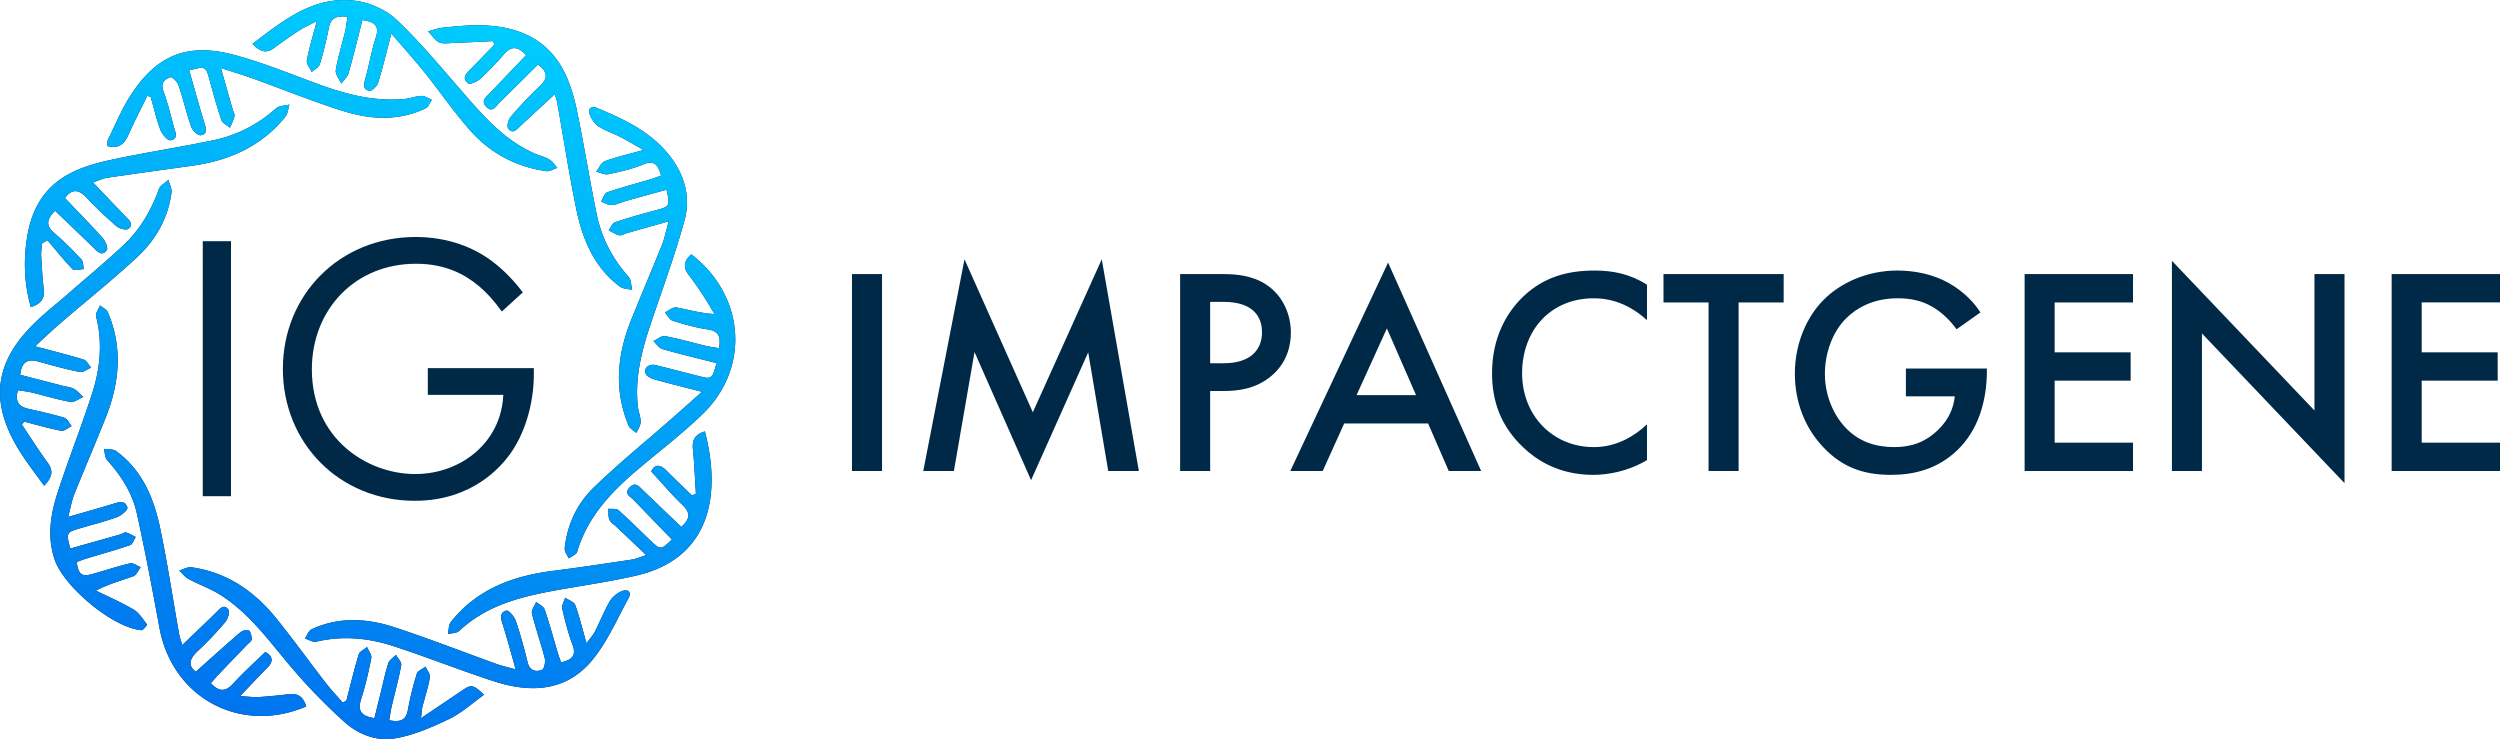 <svg xmlns="http://www.w3.org/2000/svg" width="345" height="102" viewBox="0 0 345 102"><defs><linearGradient id="3xoya" x1="38.47" x2="63" y1="102" y2=".01" gradientUnits="userSpaceOnUse"><stop offset="0" stop-color="#0072ee"/><stop offset="1" stop-color="#00cdff"/></linearGradient></defs><g><g><path fill="#002847" d="M121.72 37.824v27.177h-4.146V37.824zm5.69 27.177l5.691-29.215 9.43 21.107 9.512-21.107 5.122 29.215h-4.228l-2.764-16.38-7.885 17.643-7.805-17.683L131.638 65zm41.422-27.177c1.666 0 3.983.163 5.934 1.467 2.277 1.507 3.374 4.115 3.374 6.6 0 1.59-.406 4.034-2.642 5.95-2.154 1.833-4.634 2.118-6.626 2.118h-1.87v11.042h-4.145V37.824zm-1.83 12.305h1.87c3.577 0 5.285-1.752 5.285-4.278 0-1.508-.61-4.197-5.325-4.197h-1.83zm30.08 8.313h-11.584l-2.967 6.56h-4.471l13.494-28.767L204.4 65h-4.471zm-1.666-3.912l-4.024-9.209-4.187 9.209zm31.868-10.35c-3.008-2.73-5.812-3.015-7.357-3.015-5.894 0-9.877 4.36-9.877 10.35 0 5.745 4.146 10.186 9.918 10.186 3.252 0 5.772-1.67 7.316-3.138v4.93c-2.723 1.63-5.568 2.038-7.438 2.038-4.918 0-8.008-2.241-9.593-3.749-3.17-2.974-4.35-6.437-4.35-10.268 0-5.011 2.074-8.474 4.35-10.634 2.805-2.649 6.057-3.545 9.796-3.545 2.48 0 4.878.448 7.235 1.956zm12.643-2.444V65h-4.146V41.736h-6.22v-3.912h16.585v3.912zm23.088 9.126h11.178v.204c0 4.645-1.382 8.434-4.024 11.002-2.804 2.73-6.137 3.463-9.227 3.463-3.942 0-6.747-1.14-9.226-3.708-2.643-2.73-4.025-6.356-4.025-10.268 0-4.237 1.708-7.904 3.943-10.146 2.317-2.363 6.016-4.074 10.203-4.074 2.439 0 4.959.53 7.072 1.711 2.236 1.264 3.618 2.852 4.39 4.075l-3.292 2.322c-.813-1.14-2.033-2.363-3.333-3.096-1.504-.897-3.13-1.182-4.797-1.182-3.536 0-5.812 1.467-7.154 2.811-1.788 1.793-2.886 4.686-2.886 7.62 0 2.73 1.017 5.46 2.805 7.375 1.87 1.996 4.187 2.73 6.788 2.73 2.358 0 4.309-.693 6.057-2.404 1.504-1.467 2.113-3.056 2.276-4.604h-6.748zm31.34-9.126h-10.812v6.885h10.487v3.912h-10.487v8.557h10.813v3.911h-14.959V37.824h14.959zM299.723 65v-29.01l19.673 20.657V37.824h4.146v28.848l-19.673-20.658v18.987zm45.282-23.265h-10.812v6.885h10.487v3.912h-10.487v8.557h10.812v3.911h-14.958V37.824h14.958z"/></g><g><path fill="#002847" d="M31.877 33.284v35.193h-3.895V33.284zm27.16 17.517H73.67v.844c0 3.905-1.158 8.126-3.369 11.133-1.053 1.425-5 6.332-13.053 6.332-10.422 0-18.212-7.967-18.212-18.203s7.842-18.203 18.317-18.203c3.368 0 7.316.844 10.737 3.482 1.58 1.213 3.053 2.797 4.053 4.168l-2.895 2.638c-1-1.425-2.158-2.69-3.316-3.64-1.684-1.372-4.316-2.955-8.527-2.955-8.474 0-14.369 6.384-14.369 14.562 0 9.603 7.632 14.457 14.264 14.457 4.685 0 8.738-2.374 10.738-5.91.631-1.106 1.316-2.795 1.42-5.011h-10.42z"/></g><g><path fill="#081c27" d="M92.278 30.541c-2.163.612-3.94 1.113-5.717 1.618-.372.106-.772.376-1.104.306-.511-.109-.975-.446-1.46-.685.288-.384.502-.987.875-1.111 1.881-.63 3.797-1.16 5.713-1.675 1.834-.494 1.918-.6 1.397-2.813-1.834.505-3.667 1.004-5.495 1.52-.691.193-1.362.543-2.06.599-.479.039-.99-.306-1.486-.48.277-.44.464-1.146.847-1.279 1.932-.67 3.916-1.186 5.878-1.77.512-.152 1.011-.348 1.57-.542-.416-1.44-.894-2.196-2.493-1.53-1.52.632-3.163.997-4.78 1.341-.518.11-1.128-.223-1.696-.354.398-.499.7-1.256 1.213-1.447 1.54-.577 3.164-.935 5.333-1.54-1.352-.762-2.29-1.328-3.262-1.828-.983-.504-2.063-.846-2.977-1.448-.533-.35-.966-1.02-1.188-1.639-.28-.78.177-1.226.981-.892 3.647 1.515 7.23 3.177 9.816 6.314 2.203 2.67 3.205 5.847 2.288 9.185-1.286 4.68-2.959 9.257-4.525 13.858-1.31 3.853-2.378 7.734-1.917 11.863.079.71.394 1.407.383 2.105-.01.514-.374 1.02-.58 1.53-.366-.327-.9-.582-1.072-.99-2.06-4.894-1.6-9.76.326-14.567 1.399-3.49 2.88-6.948 4.28-10.437.344-.859.514-1.787.912-3.212zM9.408 71.336c2.334-.676 4.238-1.205 6.127-1.784.83-.255 1.748-.592 2.048.506.08.296-.82 1.084-1.397 1.294-1.707.621-3.479 1.064-5.224 1.581-1.81.537-1.837.594-1.264 2.765 2.31-.65 4.62-1.3 6.93-1.955.265-.076.554-.322.77-.263.467.13.894.406 1.337.623-.256.388-.433 1.007-.78 1.126-1.985.68-4.012 1.238-6.02 1.849-.468.142-.922.329-1.365.49.303 1.772.714 2.065 2.274 1.623 1.704-.482 3.385-1.053 5.108-1.449.425-.098.973.34 1.464.53-.333.43-.582 1.09-1.013 1.247-1.64.598-3.34 1.034-5.165 1.986 1.738.856 3.53 1.622 5.191 2.61.768.457 1.294 1.335 1.866 2.072.033.043-.536.801-.788.78-3.901-.32-10.672-5.97-11.957-9.727-1.111-3.25-.546-6.383.465-9.46 1.483-4.515 3.234-8.942 4.694-13.464 1.12-3.463 1.465-7.028.552-10.648-.11-.435.346-1.013.54-1.523.371.313.918.553 1.089.953 2.08 4.89 1.601 9.758-.314 14.564-1.413 3.544-2.924 7.048-4.342 10.59-.339.848-.482 1.774-.825 3.084zm61.76 21.05c-.67-2.349-1.18-4.307-1.803-6.23-.27-.835-.43-1.654.522-1.896.305-.077 1.085.81 1.28 1.38.643 1.879 1.168 3.802 1.639 5.732.29 1.188 1.1 1.396 1.988 1.072.295-.108.511-1.09.387-1.575-.53-2.087-1.259-4.123-1.772-6.212-.11-.455.371-1.055.58-1.588.403.34 1.027.604 1.173 1.033.682 1.99 1.23 4.028 1.833 6.046.121.407.277.804.44 1.267 1.431-.354 2.157-.877 1.57-2.447-.6-1.605-1.031-3.28-1.41-4.954-.103-.458.25-1.019.393-1.533.482.334 1.232.569 1.398 1.02.59 1.595.98 3.264 1.55 5.272.512-.7.914-1.12 1.167-1.618.703-1.379 1.266-2.836 2.044-4.169.35-.597 1.013-1.135 1.656-1.404.8-.333 1.433.069.924.995-1.564 2.852-2.889 5.921-4.908 8.416-3.612 4.464-8.558 4.679-13.646 3.027-4.666-1.514-9.232-3.336-13.895-4.858-3.46-1.13-7.024-1.464-10.643-.606-.458.108-1.034-.28-1.555-.44.303-.434.508-1.078.923-1.272 3.717-1.736 7.578-1.531 11.334-.31 4.78 1.556 9.466 3.398 14.199 5.1.713.256 1.46.42 2.633.751zm-13.07 6.728c2.142-1.443 3.912-2.632 5.677-3.827 1.268-.86 1.495-.834 3.03.589-1.646 1.166-3.129 2.545-4.872 3.37-2.42 1.148-4.976 2.273-7.587 2.676-2.384.369-4.89-.576-6.748-2.233a77.643 77.643 0 0 1-6.854-6.97c-3.27-3.757-6.082-7.96-10.398-10.668-1.346-.843-2.885-1.372-4.293-2.127-.508-.272-.888-.784-1.326-1.187.562-.161 1.152-.526 1.682-.452 4.939.679 8.738 3.343 11.79 7.135 2.328 2.893 4.501 5.91 6.775 8.849.729.943 1.556 1.809 2.338 2.71l.49-.312c.555-2.123 1.064-4.26 1.703-6.358.128-.42.754-.688 1.15-1.026.208.516.67 1.08.582 1.54-.367 1.904-.81 3.805-1.398 5.651-.487 1.528-.106 2.348 1.831 2.626l.88-3.553c.334-1.345.607-2.71 1.038-4.023.148-.452.691-.775 1.054-1.157.26.474.807 1 .732 1.415-.343 1.903-.869 3.772-1.31 5.658-.143.616-.227 1.245-.354 1.957 1.47.28 2.313.061 2.58-1.434a41.644 41.644 0 0 1 1.231-4.988c.128-.412.784-.66 1.197-.982.22.494.686 1.03.611 1.475-.23 1.362-.677 2.685-1.018 4.03-.089.348-.098.715-.212 1.616zM54.01 4.63c-.695 2.64-1.186 4.725-1.82 6.764-.15.476-.835 1.17-1.188 1.123-.978-.13-.802-.89-.582-1.673.525-1.868.83-3.803 1.436-5.64.56-1.695-.207-2.195-1.84-2.44-.634 2.47-1.227 4.927-1.92 7.354-.15.525-.661.946-1.006 1.414-.27-.625-.847-1.3-.753-1.864.299-1.794.863-3.543 1.292-5.318.15-.619.203-1.26.322-2.032-1.465-.18-2.296.121-2.576 1.541a50.572 50.572 0 0 1-1.23 4.983c-.134.44-.737.736-1.125 1.098-.24-.538-.76-1.126-.673-1.605.3-1.665.811-3.292 1.372-5.431-1.084.573-1.8.887-2.445 1.31a55.807 55.807 0 0 0-3.4 2.377c-1.11.849-1.985.563-3.032-.536 4.337-3.29 8.529-6.72 14.302-5.935 1.967.268 4.156 1.26 5.59 2.617 3.205 3.026 6.044 6.45 8.945 9.788 2.99 3.441 5.941 6.899 10.278 8.734.61.258 1.283.398 1.838.74.445.273.755.768 1.124 1.165-.509.163-1.046.524-1.522.458-4.155-.588-7.71-2.47-10.477-5.582-2.238-2.517-4.148-5.326-6.26-7.96-1.398-1.742-2.896-3.402-4.65-5.45zm-27.897 5.08c.711 2.49 1.364 4.878 2.086 7.246.228.746.512 1.551-.484 1.708-.387.062-1.15-.65-1.327-1.156-.663-1.88-1.104-3.84-1.742-5.731-.16-.473-.882-1.201-1.112-1.123-.777.265-1.4.762-.99 1.884.586 1.613 1 3.292 1.448 4.953.192.708.69 1.695-.472 1.864-.398.057-1.155-.833-1.381-1.43-.56-1.473-.907-3.028-1.34-4.55l-.472-.146c-.88 1.803-1.802 3.586-2.622 5.416-.574 1.283-1.37 1.926-2.897 1.498.028-.332-.023-.627.084-.844 1.003-2.037 1.869-4.167 3.087-6.068 3.602-5.62 7.87-7.388 14.358-5.65 3.994 1.068 7.848 2.672 11.744 4.091 3.826 1.392 7.71 2.376 11.824 1.975.76-.075 1.505-.396 2.261-.41.471-.01.949.34 1.424.528-.268.398-.446.985-.819 1.165-3.712 1.798-7.59 1.588-11.357.41-4.266-1.334-8.418-3.032-12.628-4.549-1.28-.461-2.587-.844-4.3-1.398L32.1 15.08c.091.32.322.666.26.95-.121.553-.403 1.07-.618 1.603-.404-.34-1.025-.604-1.172-1.032-.629-1.829-1.142-3.7-1.65-5.569-.51-1.875-.544-1.915-2.807-1.323zm10.498 80.257c1.046.599 1.167 1.286.27 2.19-1.161 1.169-2.284 2.375-3.75 3.907 1.165.064 1.897.172 2.62.127a70.853 70.853 0 0 0 4.137-.4c1.347-.162 2.017.512 2.372 1.704-9.133 3.879-18.484-1.202-20.26-10.877-.97-5.274-1.957-10.548-3.121-15.78-.622-2.795-2.152-5.199-4.09-7.334-.327-.36-.31-1.035-.45-1.564.569.093 1.27.005 1.686.308 3.636 2.643 5.225 6.544 6.1 10.732.997 4.775 1.72 9.607 2.576 14.413.092.519.277 1.02.446 1.63 1.66-1.592 3.173-3.027 4.664-4.485.518-.507 1.068-1.274 1.707-.408.23.313-.075 1.296-.434 1.72a44.839 44.839 0 0 1-3.78 3.98c-1.21 1.117-1.367 2.067-.277 2.86 2.05-1.825 4.042-3.631 6.081-5.383.3-.258.977-.477 1.204-.318.297.208.423.81.42 1.241-.002.248-.399.5-.628.739-1.304 1.363-2.614 2.72-3.915 4.086-.373.391-.722.806-1.095 1.225 1.127 1.205 2.027 1.226 3.104.038 1.366-1.509 2.895-2.87 4.413-4.351zM4.845 47.788c2.483.665 4.607 1.186 6.692 1.832.423.13.7.731 1.045 1.116-.524.215-1.1.688-1.564.597-1.898-.375-3.772-.888-5.636-1.417-1.441-.409-2.389-.122-2.596 1.804l5.817 1.508c.537.139 1.124.18 1.597.436.488.265.865.736 1.291 1.117-.592.245-1.234.773-1.769.681-1.789-.31-3.537-.858-5.307-1.285-.618-.148-1.256-.212-1.938-.323-.445 1.54.107 2.255 1.418 2.556 1.667.381 3.344.739 4.975 1.24.419.128.685.757 1.02 1.155-.488.23-1.027.722-1.458.64-1.712-.32-3.392-.82-5.084-1.254l-.334.392c1.182 1.761 2.312 3.56 3.565 5.27.815 1.113.65 1.991-.489 3.185-1.196-1.685-2.416-3.217-3.436-4.872-4.16-6.752-3.44-12.27 2.295-17.76 1.36-1.3 2.845-2.47 4.266-3.706 2.59-2.254 5.23-4.453 7.745-6.787 2.309-2.143 3.884-4.8 4.948-7.781.19-.53.873-.88 1.33-1.314.154.581.501 1.187.431 1.74-.453 3.567-2.196 6.558-4.75 8.937-3.402 3.167-7.052 6.065-10.578 9.099-1.112.956-2.169 1.977-3.496 3.194zm89.176 24.92c1.28-1.14 1.246-1.984.15-3.032-1.479-1.41-2.801-2.985-4.305-4.614.463-.964 1.165-1.077 2.13-.098 1.14 1.16 2.33 2.271 3.5 3.403l.54-.237c-.134-2.064-.216-4.133-.419-6.19-.132-1.348.441-2.045 1.663-2.405 2.327 8.963.623 17.549-9.425 19.883-3.762.873-7.605 1.398-11.408 2.097-4.767.877-9.39 2.084-13.076 5.552-.349.328-1.031.3-1.559.438.125-.56.081-1.253.401-1.658 3.608-4.57 8.605-6.377 14.167-7.078 3.619-.456 7.226-1.01 10.834-1.549.523-.078 1.022-.314 1.962-.615l-4.145-3.937c-.321-.305-.776-.556-.93-.931-.185-.455-.117-1.015-.158-1.53.476.055 1.106-.066 1.402.194 1.495 1.319 2.897 2.742 4.342 4.119 1.487 1.415 1.493 1.41 3.033-.066-1.752-1.81-3.51-3.62-5.257-5.44-.456-.474-1.381-.85-.602-1.72.804-.896 1.342-.141 1.904.396 1.742 1.673 3.493 3.336 5.256 5.017zm2.852-18.637c-2.491-.644-4.555-1.152-6.601-1.727-.434-.122-.982-.398-1.157-.758-.362-.747.442-1.43 1.363-1.201 1.985.492 3.964 1.01 5.948 1.51 1.822.46 1.823.456 2.462-1.784-2.49-.634-4.988-1.225-7.454-1.932-.487-.14-.846-.727-1.265-1.108.535-.245 1.121-.773 1.595-.686 1.898.347 3.76.894 5.639 1.346.565.136 1.147.203 1.815.318.274-1.535.016-2.364-1.579-2.595-1.631-.236-3.24-.699-4.816-1.196-.434-.137-.719-.75-1.072-1.143.531-.246 1.113-.772 1.585-.687 1.665.297 3.292.804 5.267.907-.519-.851-1.014-1.718-1.562-2.549-.641-.971-1.293-1.94-2.006-2.858-.865-1.115-.578-1.988.36-2.834 7.424 5.7 8.168 15.674 1.552 22.062-2.863 2.765-6.056 5.186-9.093 7.77-3.63 3.089-6.815 6.496-8.215 11.238-.112.38-.757.602-1.155.896-.196-.461-.6-.942-.556-1.38.331-3.266 1.704-6.17 4.006-8.4 3.375-3.268 7.036-6.24 10.571-9.342 1.355-1.189 2.7-2.39 4.368-3.867zm-20.32-41.067c-1.638 1.514-3.18 2.933-4.714 4.359-.521.484-1.081 1.255-1.716.332-.214-.312.035-1.204.36-1.582a57.077 57.077 0 0 1 4.003-4.225c1.202-1.136 1.084-2.024-.255-2.975-1.767 1.751-3.516 3.502-5.288 5.229-.505.492-.964 1.501-1.846.58-.808-.844.031-1.374.552-1.92 1.634-1.716 3.27-3.43 4.955-5.197-1.14-1.232-2.059-1.302-3.1-.076a36.415 36.415 0 0 1-3.234 3.35c-.423.385-1.386.817-1.65.62-1.004-.752-.197-1.413.384-2.014l3.208-3.31-.145-.5c-1.889.09-3.777.192-5.667.264-.603.023-1.284.136-1.794-.094-.524-.237-.884-.841-1.544-1.52.875-.23 1.378-.43 1.898-.488 3.585-.394 7.19-.707 10.672.537 5.128 1.831 7.011 6.146 8.01 11 .971 4.714 1.737 9.47 2.703 14.184.667 3.26 2.168 6.134 4.394 8.64.374.42.35 1.196.511 1.808-.576-.144-1.271-.128-1.71-.456-3.585-2.688-5.17-6.58-6.029-10.773-.991-4.835-1.744-9.718-2.612-14.578-.075-.42-.237-.825-.345-1.195zM12.84 25.178c1.577 1.653 3.014 3.174 4.47 4.677.509.525 1.236 1.082.387 1.732-.292.223-1.226-.031-1.613-.364-1.426-1.227-2.808-2.52-4.087-3.9-1.136-1.226-2.087-1.29-3.03.011 1.752 1.84 3.525 3.638 5.208 5.518.375.419.77 1.369.567 1.655-.673.95-1.295.202-1.863-.35-1.738-1.683-3.488-3.355-5.278-5.073-1.147 1.155-1.343 2.057-.062 3.125 1.315 1.097 2.52 2.335 3.693 3.586.276.294.232.89.335 1.345-.532.016-1.302.265-1.554.007-1.231-1.259-2.323-2.653-3.464-3.999l-.744.448c-.043.553-.148 1.11-.118 1.659.084 1.55.17 3.105.356 4.646.164 1.35-.444 2.05-1.787 2.482-.935-3.265-1.027-6.518-.5-9.734 1.208-7.364 6.119-9.401 11.42-10.557 4.742-1.033 9.552-1.75 14.303-2.744 3.244-.679 6.123-2.18 8.634-4.4.43-.38 1.214-.356 1.834-.519-.182.568-.22 1.25-.567 1.683-3.313 4.108-7.783 6.052-12.885 6.765-3.888.543-7.779 1.071-11.662 1.65-.674.101-1.315.424-1.993.651z"/><path fill="url(#3xoya)" d="M92.278 30.541c-2.163.612-3.94 1.113-5.717 1.618-.372.106-.772.376-1.104.306-.511-.109-.975-.446-1.46-.685.288-.384.502-.987.875-1.111 1.881-.63 3.797-1.16 5.713-1.675 1.834-.494 1.918-.6 1.397-2.813-1.834.505-3.667 1.004-5.495 1.52-.691.193-1.362.543-2.06.599-.479.039-.99-.306-1.486-.48.277-.44.464-1.146.847-1.279 1.932-.67 3.916-1.186 5.878-1.77.512-.152 1.011-.348 1.57-.542-.416-1.44-.894-2.196-2.493-1.53-1.52.632-3.163.997-4.78 1.341-.518.11-1.128-.223-1.696-.354.398-.499.7-1.256 1.213-1.447 1.54-.577 3.164-.935 5.333-1.54-1.352-.762-2.29-1.328-3.262-1.828-.983-.504-2.063-.846-2.977-1.448-.533-.35-.966-1.02-1.188-1.639-.28-.78.177-1.226.981-.892 3.647 1.515 7.23 3.177 9.816 6.314 2.203 2.67 3.205 5.847 2.288 9.185-1.286 4.68-2.959 9.257-4.525 13.858-1.31 3.853-2.378 7.734-1.917 11.863.079.71.394 1.407.383 2.105-.01.514-.374 1.02-.58 1.53-.366-.327-.9-.582-1.072-.99-2.06-4.894-1.6-9.76.326-14.567 1.399-3.49 2.88-6.948 4.28-10.437.344-.859.514-1.787.912-3.212zM9.408 71.336c2.334-.676 4.238-1.205 6.127-1.784.83-.255 1.748-.592 2.048.506.08.296-.82 1.084-1.397 1.294-1.707.621-3.479 1.064-5.224 1.581-1.81.537-1.837.594-1.264 2.765 2.31-.65 4.62-1.3 6.93-1.955.265-.076.554-.322.77-.263.467.13.894.406 1.337.623-.256.388-.433 1.007-.78 1.126-1.985.68-4.012 1.238-6.02 1.849-.468.142-.922.329-1.365.49.303 1.772.714 2.065 2.274 1.623 1.704-.482 3.385-1.053 5.108-1.449.425-.098.973.34 1.464.53-.333.43-.582 1.09-1.013 1.247-1.64.598-3.34 1.034-5.165 1.986 1.738.856 3.53 1.622 5.191 2.61.768.457 1.294 1.335 1.866 2.072.033.043-.536.801-.788.78-3.901-.32-10.672-5.97-11.957-9.727-1.111-3.25-.546-6.383.465-9.46 1.483-4.515 3.234-8.942 4.694-13.464 1.12-3.463 1.465-7.028.552-10.648-.11-.435.346-1.013.54-1.523.371.313.918.553 1.089.953 2.08 4.89 1.601 9.758-.314 14.564-1.413 3.544-2.924 7.048-4.342 10.59-.339.848-.482 1.774-.825 3.084zm61.76 21.05c-.67-2.349-1.18-4.307-1.803-6.23-.27-.835-.43-1.654.522-1.896.305-.077 1.085.81 1.28 1.38.643 1.879 1.168 3.802 1.639 5.732.29 1.188 1.1 1.396 1.988 1.072.295-.108.511-1.09.387-1.575-.53-2.087-1.259-4.123-1.772-6.212-.11-.455.371-1.055.58-1.588.403.34 1.027.604 1.173 1.033.682 1.99 1.23 4.028 1.833 6.046.121.407.277.804.44 1.267 1.431-.354 2.157-.877 1.57-2.447-.6-1.605-1.031-3.28-1.41-4.954-.103-.458.25-1.019.393-1.533.482.334 1.232.569 1.398 1.02.59 1.595.98 3.264 1.55 5.272.512-.7.914-1.12 1.167-1.618.703-1.379 1.266-2.836 2.044-4.169.35-.597 1.013-1.135 1.656-1.404.8-.333 1.433.069.924.995-1.564 2.852-2.889 5.921-4.908 8.416-3.612 4.464-8.558 4.679-13.646 3.027-4.666-1.514-9.232-3.336-13.895-4.858-3.46-1.13-7.024-1.464-10.643-.606-.458.108-1.034-.28-1.555-.44.303-.434.508-1.078.923-1.272 3.717-1.736 7.578-1.531 11.334-.31 4.78 1.556 9.466 3.398 14.199 5.1.713.256 1.46.42 2.633.751zm-13.07 6.728c2.142-1.443 3.912-2.632 5.677-3.827 1.268-.86 1.495-.834 3.03.589-1.646 1.166-3.129 2.545-4.872 3.37-2.42 1.148-4.976 2.273-7.587 2.676-2.384.369-4.89-.576-6.748-2.233a77.643 77.643 0 0 1-6.854-6.97c-3.27-3.757-6.082-7.96-10.398-10.668-1.346-.843-2.885-1.372-4.293-2.127-.508-.272-.888-.784-1.326-1.187.562-.161 1.152-.526 1.682-.452 4.939.679 8.738 3.343 11.79 7.135 2.328 2.893 4.501 5.91 6.775 8.849.729.943 1.556 1.809 2.338 2.71l.49-.312c.555-2.123 1.064-4.26 1.703-6.358.128-.42.754-.688 1.15-1.026.208.516.67 1.08.582 1.54-.367 1.904-.81 3.805-1.398 5.651-.487 1.528-.106 2.348 1.831 2.626l.88-3.553c.334-1.345.607-2.71 1.038-4.023.148-.452.691-.775 1.054-1.157.26.474.807 1 .732 1.415-.343 1.903-.869 3.772-1.31 5.658-.143.616-.227 1.245-.354 1.957 1.47.28 2.313.061 2.58-1.434a41.644 41.644 0 0 1 1.231-4.988c.128-.412.784-.66 1.197-.982.22.494.686 1.03.611 1.475-.23 1.362-.677 2.685-1.018 4.03-.089.348-.098.715-.212 1.616zM54.01 4.63c-.695 2.64-1.186 4.725-1.82 6.764-.15.476-.835 1.17-1.188 1.123-.978-.13-.802-.89-.582-1.673.525-1.868.83-3.803 1.436-5.64.56-1.695-.207-2.195-1.84-2.44-.634 2.47-1.227 4.927-1.92 7.354-.15.525-.661.946-1.006 1.414-.27-.625-.847-1.3-.753-1.864.299-1.794.863-3.543 1.292-5.318.15-.619.203-1.26.322-2.032-1.465-.18-2.296.121-2.576 1.541a50.572 50.572 0 0 1-1.23 4.983c-.134.44-.737.736-1.125 1.098-.24-.538-.76-1.126-.673-1.605.3-1.665.811-3.292 1.372-5.431-1.084.573-1.8.887-2.445 1.31a55.807 55.807 0 0 0-3.4 2.377c-1.11.849-1.985.563-3.032-.536 4.337-3.29 8.529-6.72 14.302-5.935 1.967.268 4.156 1.26 5.59 2.617 3.205 3.026 6.044 6.45 8.945 9.788 2.99 3.441 5.941 6.899 10.278 8.734.61.258 1.283.398 1.838.74.445.273.755.768 1.124 1.165-.509.163-1.046.524-1.522.458-4.155-.588-7.71-2.47-10.477-5.582-2.238-2.517-4.148-5.326-6.26-7.96-1.398-1.742-2.896-3.402-4.65-5.45zm-27.897 5.08c.711 2.49 1.364 4.878 2.086 7.246.228.746.512 1.551-.484 1.708-.387.062-1.15-.65-1.327-1.156-.663-1.88-1.104-3.84-1.742-5.731-.16-.473-.882-1.201-1.112-1.123-.777.265-1.4.762-.99 1.884.586 1.613 1 3.292 1.448 4.953.192.708.69 1.695-.472 1.864-.398.057-1.155-.833-1.381-1.43-.56-1.473-.907-3.028-1.34-4.55l-.472-.146c-.88 1.803-1.802 3.586-2.622 5.416-.574 1.283-1.37 1.926-2.897 1.498.028-.332-.023-.627.084-.844 1.003-2.037 1.869-4.167 3.087-6.068 3.602-5.62 7.87-7.388 14.358-5.65 3.994 1.068 7.848 2.672 11.744 4.091 3.826 1.392 7.71 2.376 11.824 1.975.76-.075 1.505-.396 2.261-.41.471-.01.949.34 1.424.528-.268.398-.446.985-.819 1.165-3.712 1.798-7.59 1.588-11.357.41-4.266-1.334-8.418-3.032-12.628-4.549-1.28-.461-2.587-.844-4.3-1.398L32.1 15.08c.091.32.322.666.26.95-.121.553-.403 1.07-.618 1.603-.404-.34-1.025-.604-1.172-1.032-.629-1.829-1.142-3.7-1.65-5.569-.51-1.875-.544-1.915-2.807-1.323zm10.498 80.257c1.046.599 1.167 1.286.27 2.19-1.161 1.169-2.284 2.375-3.75 3.907 1.165.064 1.897.172 2.62.127a70.853 70.853 0 0 0 4.137-.4c1.347-.162 2.017.512 2.372 1.704-9.133 3.879-18.484-1.202-20.26-10.877-.97-5.274-1.957-10.548-3.121-15.78-.622-2.795-2.152-5.199-4.09-7.334-.327-.36-.31-1.035-.45-1.564.569.093 1.27.005 1.686.308 3.636 2.643 5.225 6.544 6.1 10.732.997 4.775 1.72 9.607 2.576 14.413.092.519.277 1.02.446 1.63 1.66-1.592 3.173-3.027 4.664-4.485.518-.507 1.068-1.274 1.707-.408.23.313-.075 1.296-.434 1.72a44.839 44.839 0 0 1-3.78 3.98c-1.21 1.117-1.367 2.067-.277 2.86 2.05-1.825 4.042-3.631 6.081-5.383.3-.258.977-.477 1.204-.318.297.208.423.81.42 1.241-.002.248-.399.5-.628.739-1.304 1.363-2.614 2.72-3.915 4.086-.373.391-.722.806-1.095 1.225 1.127 1.205 2.027 1.226 3.104.038 1.366-1.509 2.895-2.87 4.413-4.351zM4.845 47.788c2.483.665 4.607 1.186 6.692 1.832.423.13.7.731 1.045 1.116-.524.215-1.1.688-1.564.597-1.898-.375-3.772-.888-5.636-1.417-1.441-.409-2.389-.122-2.596 1.804l5.817 1.508c.537.139 1.124.18 1.597.436.488.265.865.736 1.291 1.117-.592.245-1.234.773-1.769.681-1.789-.31-3.537-.858-5.307-1.285-.618-.148-1.256-.212-1.938-.323-.445 1.54.107 2.255 1.418 2.556 1.667.381 3.344.739 4.975 1.24.419.128.685.757 1.02 1.155-.488.23-1.027.722-1.458.64-1.712-.32-3.392-.82-5.084-1.254l-.334.392c1.182 1.761 2.312 3.56 3.565 5.27.815 1.113.65 1.991-.489 3.185-1.196-1.685-2.416-3.217-3.436-4.872-4.16-6.752-3.44-12.27 2.295-17.76 1.36-1.3 2.845-2.47 4.266-3.706 2.59-2.254 5.23-4.453 7.745-6.787 2.309-2.143 3.884-4.8 4.948-7.781.19-.53.873-.88 1.33-1.314.154.581.501 1.187.431 1.74-.453 3.567-2.196 6.558-4.75 8.937-3.402 3.167-7.052 6.065-10.578 9.099-1.112.956-2.169 1.977-3.496 3.194zm89.176 24.92c1.28-1.14 1.246-1.984.15-3.032-1.479-1.41-2.801-2.985-4.305-4.614.463-.964 1.165-1.077 2.13-.098 1.14 1.16 2.33 2.271 3.5 3.403l.54-.237c-.134-2.064-.216-4.133-.419-6.19-.132-1.348.441-2.045 1.663-2.405 2.327 8.963.623 17.549-9.425 19.883-3.762.873-7.605 1.398-11.408 2.097-4.767.877-9.39 2.084-13.076 5.552-.349.328-1.031.3-1.559.438.125-.56.081-1.253.401-1.658 3.608-4.57 8.605-6.377 14.167-7.078 3.619-.456 7.226-1.01 10.834-1.549.523-.078 1.022-.314 1.962-.615l-4.145-3.937c-.321-.305-.776-.556-.93-.931-.185-.455-.117-1.015-.158-1.53.476.055 1.106-.066 1.402.194 1.495 1.319 2.897 2.742 4.342 4.119 1.487 1.415 1.493 1.41 3.033-.066-1.752-1.81-3.51-3.62-5.257-5.44-.456-.474-1.381-.85-.602-1.72.804-.896 1.342-.141 1.904.396 1.742 1.673 3.493 3.336 5.256 5.017zm2.852-18.637c-2.491-.644-4.555-1.152-6.601-1.727-.434-.122-.982-.398-1.157-.758-.362-.747.442-1.43 1.363-1.201 1.985.492 3.964 1.01 5.948 1.51 1.822.46 1.823.456 2.462-1.784-2.49-.634-4.988-1.225-7.454-1.932-.487-.14-.846-.727-1.265-1.108.535-.245 1.121-.773 1.595-.686 1.898.347 3.76.894 5.639 1.346.565.136 1.147.203 1.815.318.274-1.535.016-2.364-1.579-2.595-1.631-.236-3.24-.699-4.816-1.196-.434-.137-.719-.75-1.072-1.143.531-.246 1.113-.772 1.585-.687 1.665.297 3.292.804 5.267.907-.519-.851-1.014-1.718-1.562-2.549-.641-.971-1.293-1.94-2.006-2.858-.865-1.115-.578-1.988.36-2.834 7.424 5.7 8.168 15.674 1.552 22.062-2.863 2.765-6.056 5.186-9.093 7.77-3.63 3.089-6.815 6.496-8.215 11.238-.112.38-.757.602-1.155.896-.196-.461-.6-.942-.556-1.38.331-3.266 1.704-6.17 4.006-8.4 3.375-3.268 7.036-6.24 10.571-9.342 1.355-1.189 2.7-2.39 4.368-3.867zm-20.32-41.067c-1.638 1.514-3.18 2.933-4.714 4.359-.521.484-1.081 1.255-1.716.332-.214-.312.035-1.204.36-1.582a57.077 57.077 0 0 1 4.003-4.225c1.202-1.136 1.084-2.024-.255-2.975-1.767 1.751-3.516 3.502-5.288 5.229-.505.492-.964 1.501-1.846.58-.808-.844.031-1.374.552-1.92 1.634-1.716 3.27-3.43 4.955-5.197-1.14-1.232-2.059-1.302-3.1-.076a36.415 36.415 0 0 1-3.234 3.35c-.423.385-1.386.817-1.65.62-1.004-.752-.197-1.413.384-2.014l3.208-3.31-.145-.5c-1.889.09-3.777.192-5.667.264-.603.023-1.284.136-1.794-.094-.524-.237-.884-.841-1.544-1.52.875-.23 1.378-.43 1.898-.488 3.585-.394 7.19-.707 10.672.537 5.128 1.831 7.011 6.146 8.01 11 .971 4.714 1.737 9.47 2.703 14.184.667 3.26 2.168 6.134 4.394 8.64.374.42.35 1.196.511 1.808-.576-.144-1.271-.128-1.71-.456-3.585-2.688-5.17-6.58-6.029-10.773-.991-4.835-1.744-9.718-2.612-14.578-.075-.42-.237-.825-.345-1.195zM12.84 25.178c1.577 1.653 3.014 3.174 4.47 4.677.509.525 1.236 1.082.387 1.732-.292.223-1.226-.031-1.613-.364-1.426-1.227-2.808-2.52-4.087-3.9-1.136-1.226-2.087-1.29-3.03.011 1.752 1.84 3.525 3.638 5.208 5.518.375.419.77 1.369.567 1.655-.673.95-1.295.202-1.863-.35-1.738-1.683-3.488-3.355-5.278-5.073-1.147 1.155-1.343 2.057-.062 3.125 1.315 1.097 2.52 2.335 3.693 3.586.276.294.232.89.335 1.345-.532.016-1.302.265-1.554.007-1.231-1.259-2.323-2.653-3.464-3.999l-.744.448c-.043.553-.148 1.11-.118 1.659.084 1.55.17 3.105.356 4.646.164 1.35-.444 2.05-1.787 2.482-.935-3.265-1.027-6.518-.5-9.734 1.208-7.364 6.119-9.401 11.42-10.557 4.742-1.033 9.552-1.75 14.303-2.744 3.244-.679 6.123-2.18 8.634-4.4.43-.38 1.214-.356 1.834-.519-.182.568-.22 1.25-.567 1.683-3.313 4.108-7.783 6.052-12.885 6.765-3.888.543-7.779 1.071-11.662 1.65-.674.101-1.315.424-1.993.651z"/></g></g></svg>